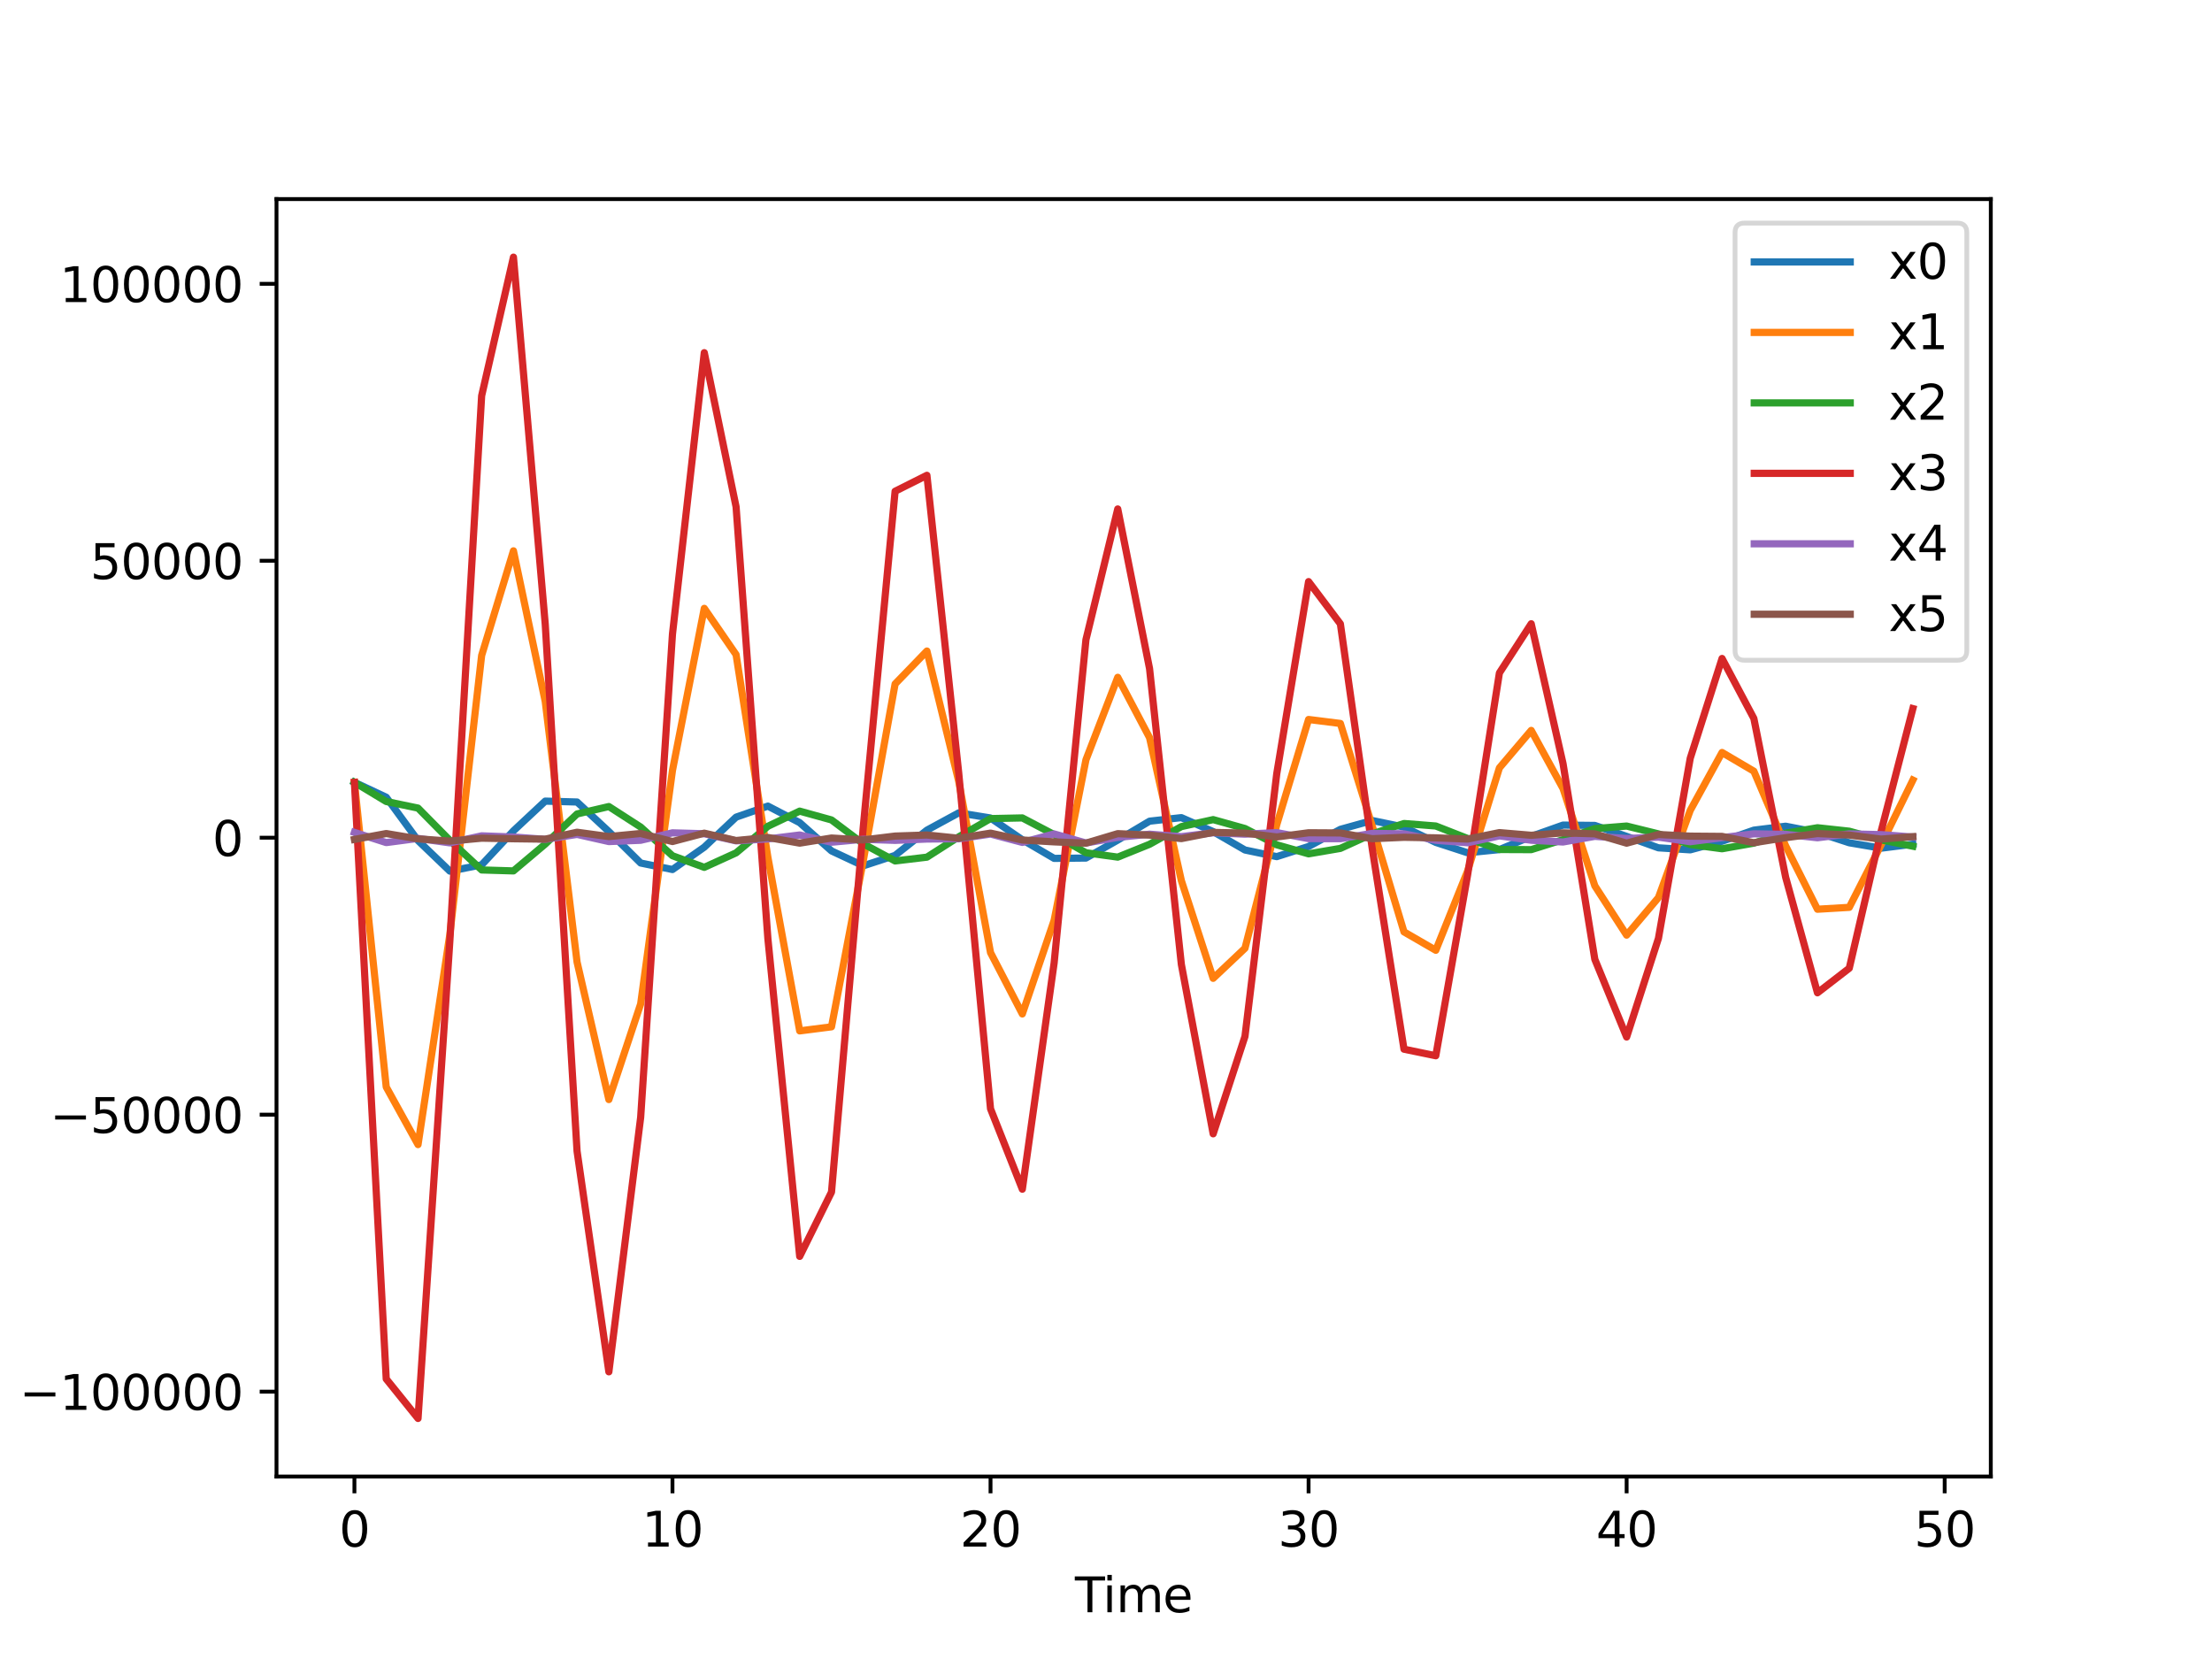 <?xml version="1.0" encoding="utf-8" standalone="no"?>
<!DOCTYPE svg PUBLIC "-//W3C//DTD SVG 1.1//EN"
  "http://www.w3.org/Graphics/SVG/1.1/DTD/svg11.dtd">
<svg height="345.6pt" version="1.1" viewBox="0 0 460.8 345.6" width="460.8pt" xmlns="http://www.w3.org/2000/svg" xmlns:xlink="http://www.w3.org/1999/xlink">
 <defs>
  <style type="text/css">*{stroke-linecap:butt;stroke-linejoin:round;}</style>
 </defs>
 <g id="figure_1">
  <g id="patch_1">
   <path d="M 0 345.6 
L 460.8 345.6 
L 460.8 0 
L 0 0 
z
" style="fill:#ffffff;"/>
  </g>
  <g id="axes_1">
   <g id="patch_2">
    <path d="M 57.6 307.584 
L 414.72 307.584 
L 414.72 41.472 
L 57.6 41.472 
z
" style="fill:#ffffff;"/>
   </g>
   <g id="matplotlib.axis_1">
    <g id="xtick_1">
     <g id="line2d_1">
      <defs>
       <path d="M 0 0 
L 0 3.5 
" id="m7f5f4610c5" style="stroke:#000000;stroke-width:0.8;"/>
      </defs>
      <g>
       <use style="stroke:#000000;stroke-width:0.8;" x="73.833" xlink:href="#m7f5f4610c5" y="307.584"/>
      </g>
     </g>
     <g id="text_1">
      <!-- 0 -->
      <g transform="translate(70.651 322.182)scale(0.1 -0.1)">
       <defs>
        <path d="M 2034 4250 
Q 1547 4250 1301 3770 
Q 1056 3291 1056 2328 
Q 1056 1369 1301 889 
Q 1547 409 2034 409 
Q 2525 409 2770 889 
Q 3016 1369 3016 2328 
Q 3016 3291 2770 3770 
Q 2525 4250 2034 4250 
z
M 2034 4750 
Q 2819 4750 3233 4129 
Q 3647 3509 3647 2328 
Q 3647 1150 3233 529 
Q 2819 -91 2034 -91 
Q 1250 -91 836 529 
Q 422 1150 422 2328 
Q 422 3509 836 4129 
Q 1250 4750 2034 4750 
z
" id="DejaVuSans-30" transform="scale(0.016)"/>
       </defs>
       <use xlink:href="#DejaVuSans-30"/>
      </g>
     </g>
    </g>
    <g id="xtick_2">
     <g id="line2d_2">
      <g>
       <use style="stroke:#000000;stroke-width:0.8;" x="140.089" xlink:href="#m7f5f4610c5" y="307.584"/>
      </g>
     </g>
     <g id="text_2">
      <!-- 10 -->
      <g transform="translate(133.726 322.182)scale(0.1 -0.1)">
       <defs>
        <path d="M 794 531 
L 1825 531 
L 1825 4091 
L 703 3866 
L 703 4441 
L 1819 4666 
L 2450 4666 
L 2450 531 
L 3481 531 
L 3481 0 
L 794 0 
L 794 531 
z
" id="DejaVuSans-31" transform="scale(0.016)"/>
       </defs>
       <use xlink:href="#DejaVuSans-31"/>
       <use x="63.623" xlink:href="#DejaVuSans-30"/>
      </g>
     </g>
    </g>
    <g id="xtick_3">
     <g id="line2d_3">
      <g>
       <use style="stroke:#000000;stroke-width:0.8;" x="206.345" xlink:href="#m7f5f4610c5" y="307.584"/>
      </g>
     </g>
     <g id="text_3">
      <!-- 20 -->
      <g transform="translate(199.982 322.182)scale(0.1 -0.1)">
       <defs>
        <path d="M 1228 531 
L 3431 531 
L 3431 0 
L 469 0 
L 469 531 
Q 828 903 1448 1529 
Q 2069 2156 2228 2338 
Q 2531 2678 2651 2914 
Q 2772 3150 2772 3378 
Q 2772 3750 2511 3984 
Q 2250 4219 1831 4219 
Q 1534 4219 1204 4116 
Q 875 4013 500 3803 
L 500 4441 
Q 881 4594 1212 4672 
Q 1544 4750 1819 4750 
Q 2544 4750 2975 4387 
Q 3406 4025 3406 3419 
Q 3406 3131 3298 2873 
Q 3191 2616 2906 2266 
Q 2828 2175 2409 1742 
Q 1991 1309 1228 531 
z
" id="DejaVuSans-32" transform="scale(0.016)"/>
       </defs>
       <use xlink:href="#DejaVuSans-32"/>
       <use x="63.623" xlink:href="#DejaVuSans-30"/>
      </g>
     </g>
    </g>
    <g id="xtick_4">
     <g id="line2d_4">
      <g>
       <use style="stroke:#000000;stroke-width:0.8;" x="272.601" xlink:href="#m7f5f4610c5" y="307.584"/>
      </g>
     </g>
     <g id="text_4">
      <!-- 30 -->
      <g transform="translate(266.238 322.182)scale(0.1 -0.1)">
       <defs>
        <path d="M 2597 2516 
Q 3050 2419 3304 2112 
Q 3559 1806 3559 1356 
Q 3559 666 3084 287 
Q 2609 -91 1734 -91 
Q 1441 -91 1130 -33 
Q 819 25 488 141 
L 488 750 
Q 750 597 1062 519 
Q 1375 441 1716 441 
Q 2309 441 2620 675 
Q 2931 909 2931 1356 
Q 2931 1769 2642 2001 
Q 2353 2234 1838 2234 
L 1294 2234 
L 1294 2753 
L 1863 2753 
Q 2328 2753 2575 2939 
Q 2822 3125 2822 3475 
Q 2822 3834 2567 4026 
Q 2313 4219 1838 4219 
Q 1578 4219 1281 4162 
Q 984 4106 628 3988 
L 628 4550 
Q 988 4650 1302 4700 
Q 1616 4750 1894 4750 
Q 2613 4750 3031 4423 
Q 3450 4097 3450 3541 
Q 3450 3153 3228 2886 
Q 3006 2619 2597 2516 
z
" id="DejaVuSans-33" transform="scale(0.016)"/>
       </defs>
       <use xlink:href="#DejaVuSans-33"/>
       <use x="63.623" xlink:href="#DejaVuSans-30"/>
      </g>
     </g>
    </g>
    <g id="xtick_5">
     <g id="line2d_5">
      <g>
       <use style="stroke:#000000;stroke-width:0.8;" x="338.857" xlink:href="#m7f5f4610c5" y="307.584"/>
      </g>
     </g>
     <g id="text_5">
      <!-- 40 -->
      <g transform="translate(332.494 322.182)scale(0.1 -0.1)">
       <defs>
        <path d="M 2419 4116 
L 825 1625 
L 2419 1625 
L 2419 4116 
z
M 2253 4666 
L 3047 4666 
L 3047 1625 
L 3713 1625 
L 3713 1100 
L 3047 1100 
L 3047 0 
L 2419 0 
L 2419 1100 
L 313 1100 
L 313 1709 
L 2253 4666 
z
" id="DejaVuSans-34" transform="scale(0.016)"/>
       </defs>
       <use xlink:href="#DejaVuSans-34"/>
       <use x="63.623" xlink:href="#DejaVuSans-30"/>
      </g>
     </g>
    </g>
    <g id="xtick_6">
     <g id="line2d_6">
      <g>
       <use style="stroke:#000000;stroke-width:0.8;" x="405.113" xlink:href="#m7f5f4610c5" y="307.584"/>
      </g>
     </g>
     <g id="text_6">
      <!-- 50 -->
      <g transform="translate(398.75 322.182)scale(0.1 -0.1)">
       <defs>
        <path d="M 691 4666 
L 3169 4666 
L 3169 4134 
L 1269 4134 
L 1269 2991 
Q 1406 3038 1543 3061 
Q 1681 3084 1819 3084 
Q 2600 3084 3056 2656 
Q 3513 2228 3513 1497 
Q 3513 744 3044 326 
Q 2575 -91 1722 -91 
Q 1428 -91 1123 -41 
Q 819 9 494 109 
L 494 744 
Q 775 591 1075 516 
Q 1375 441 1709 441 
Q 2250 441 2565 725 
Q 2881 1009 2881 1497 
Q 2881 1984 2565 2268 
Q 2250 2553 1709 2553 
Q 1456 2553 1204 2497 
Q 953 2441 691 2322 
L 691 4666 
z
" id="DejaVuSans-35" transform="scale(0.016)"/>
       </defs>
       <use xlink:href="#DejaVuSans-35"/>
       <use x="63.623" xlink:href="#DejaVuSans-30"/>
      </g>
     </g>
    </g>
    <g id="text_7">
     <!-- Time -->
     <g transform="translate(223.926 335.861)scale(0.1 -0.1)">
      <defs>
       <path d="M -19 4666 
L 3928 4666 
L 3928 4134 
L 2272 4134 
L 2272 0 
L 1638 0 
L 1638 4134 
L -19 4134 
L -19 4666 
z
" id="DejaVuSans-54" transform="scale(0.016)"/>
       <path d="M 603 3500 
L 1178 3500 
L 1178 0 
L 603 0 
L 603 3500 
z
M 603 4863 
L 1178 4863 
L 1178 4134 
L 603 4134 
L 603 4863 
z
" id="DejaVuSans-69" transform="scale(0.016)"/>
       <path d="M 3328 2828 
Q 3544 3216 3844 3400 
Q 4144 3584 4550 3584 
Q 5097 3584 5394 3201 
Q 5691 2819 5691 2113 
L 5691 0 
L 5113 0 
L 5113 2094 
Q 5113 2597 4934 2840 
Q 4756 3084 4391 3084 
Q 3944 3084 3684 2787 
Q 3425 2491 3425 1978 
L 3425 0 
L 2847 0 
L 2847 2094 
Q 2847 2600 2669 2842 
Q 2491 3084 2119 3084 
Q 1678 3084 1418 2786 
Q 1159 2488 1159 1978 
L 1159 0 
L 581 0 
L 581 3500 
L 1159 3500 
L 1159 2956 
Q 1356 3278 1631 3431 
Q 1906 3584 2284 3584 
Q 2666 3584 2933 3390 
Q 3200 3197 3328 2828 
z
" id="DejaVuSans-6d" transform="scale(0.016)"/>
       <path d="M 3597 1894 
L 3597 1613 
L 953 1613 
Q 991 1019 1311 708 
Q 1631 397 2203 397 
Q 2534 397 2845 478 
Q 3156 559 3463 722 
L 3463 178 
Q 3153 47 2828 -22 
Q 2503 -91 2169 -91 
Q 1331 -91 842 396 
Q 353 884 353 1716 
Q 353 2575 817 3079 
Q 1281 3584 2069 3584 
Q 2775 3584 3186 3129 
Q 3597 2675 3597 1894 
z
M 3022 2063 
Q 3016 2534 2758 2815 
Q 2500 3097 2075 3097 
Q 1594 3097 1305 2825 
Q 1016 2553 972 2059 
L 3022 2063 
z
" id="DejaVuSans-65" transform="scale(0.016)"/>
      </defs>
      <use xlink:href="#DejaVuSans-54"/>
      <use x="57.959" xlink:href="#DejaVuSans-69"/>
      <use x="85.742" xlink:href="#DejaVuSans-6d"/>
      <use x="183.154" xlink:href="#DejaVuSans-65"/>
     </g>
    </g>
   </g>
   <g id="matplotlib.axis_2">
    <g id="ytick_1">
     <g id="line2d_7">
      <defs>
       <path d="M 0 0 
L -3.5 0 
" id="me74c71411c" style="stroke:#000000;stroke-width:0.8;"/>
      </defs>
      <g>
       <use style="stroke:#000000;stroke-width:0.8;" x="57.6" xlink:href="#me74c71411c" y="289.9"/>
      </g>
     </g>
     <g id="text_8">
      <!-- −100000 -->
      <g transform="translate(4.045 293.699)scale(0.1 -0.1)">
       <defs>
        <path d="M 678 2272 
L 4684 2272 
L 4684 1741 
L 678 1741 
L 678 2272 
z
" id="DejaVuSans-2212" transform="scale(0.016)"/>
       </defs>
       <use xlink:href="#DejaVuSans-2212"/>
       <use x="83.789" xlink:href="#DejaVuSans-31"/>
       <use x="147.412" xlink:href="#DejaVuSans-30"/>
       <use x="211.035" xlink:href="#DejaVuSans-30"/>
       <use x="274.658" xlink:href="#DejaVuSans-30"/>
       <use x="338.281" xlink:href="#DejaVuSans-30"/>
       <use x="401.904" xlink:href="#DejaVuSans-30"/>
      </g>
     </g>
    </g>
    <g id="ytick_2">
     <g id="line2d_8">
      <g>
       <use style="stroke:#000000;stroke-width:0.8;" x="57.6" xlink:href="#me74c71411c" y="232.206"/>
      </g>
     </g>
     <g id="text_9">
      <!-- −50000 -->
      <g transform="translate(10.408 236.005)scale(0.1 -0.1)">
       <use xlink:href="#DejaVuSans-2212"/>
       <use x="83.789" xlink:href="#DejaVuSans-35"/>
       <use x="147.412" xlink:href="#DejaVuSans-30"/>
       <use x="211.035" xlink:href="#DejaVuSans-30"/>
       <use x="274.658" xlink:href="#DejaVuSans-30"/>
       <use x="338.281" xlink:href="#DejaVuSans-30"/>
      </g>
     </g>
    </g>
    <g id="ytick_3">
     <g id="line2d_9">
      <g>
       <use style="stroke:#000000;stroke-width:0.8;" x="57.6" xlink:href="#me74c71411c" y="174.512"/>
      </g>
     </g>
     <g id="text_10">
      <!-- 0 -->
      <g transform="translate(44.237 178.311)scale(0.1 -0.1)">
       <use xlink:href="#DejaVuSans-30"/>
      </g>
     </g>
    </g>
    <g id="ytick_4">
     <g id="line2d_10">
      <g>
       <use style="stroke:#000000;stroke-width:0.8;" x="57.6" xlink:href="#me74c71411c" y="116.818"/>
      </g>
     </g>
     <g id="text_11">
      <!-- 50000 -->
      <g transform="translate(18.788 120.618)scale(0.1 -0.1)">
       <use xlink:href="#DejaVuSans-35"/>
       <use x="63.623" xlink:href="#DejaVuSans-30"/>
       <use x="127.246" xlink:href="#DejaVuSans-30"/>
       <use x="190.869" xlink:href="#DejaVuSans-30"/>
       <use x="254.492" xlink:href="#DejaVuSans-30"/>
      </g>
     </g>
    </g>
    <g id="ytick_5">
     <g id="line2d_11">
      <g>
       <use style="stroke:#000000;stroke-width:0.8;" x="57.6" xlink:href="#me74c71411c" y="59.125"/>
      </g>
     </g>
     <g id="text_12">
      <!-- 100000 -->
      <g transform="translate(12.425 62.924)scale(0.1 -0.1)">
       <use xlink:href="#DejaVuSans-31"/>
       <use x="63.623" xlink:href="#DejaVuSans-30"/>
       <use x="127.246" xlink:href="#DejaVuSans-30"/>
       <use x="190.869" xlink:href="#DejaVuSans-30"/>
       <use x="254.492" xlink:href="#DejaVuSans-30"/>
       <use x="318.115" xlink:href="#DejaVuSans-30"/>
      </g>
     </g>
    </g>
   </g>
   <g id="line2d_12">
    <path clip-path="url(#pca61bca465)" d="M 73.833 162.973 
L 80.458 166.075 
L 87.084 175.107 
L 93.71 181.469 
L 100.335 180.167 
L 106.961 173.081 
L 113.586 166.888 
L 120.212 167.072 
L 126.838 173.231 
L 133.463 179.783 
L 140.089 181.138 
L 146.714 176.481 
L 153.34 170.226 
L 159.966 167.925 
L 166.591 171.374 
L 173.217 177.26 
L 179.842 180.363 
L 186.468 178.196 
L 193.094 172.942 
L 199.719 169.336 
L 206.345 170.399 
L 212.97 174.935 
L 219.596 178.817 
L 226.222 178.748 
L 232.847 175.006 
L 239.473 171.066 
L 246.098 170.327 
L 252.724 173.236 
L 259.35 177.07 
L 265.975 178.452 
L 272.601 176.34 
L 279.226 172.769 
L 285.852 170.927 
L 292.478 172.295 
L 299.103 175.488 
L 305.729 177.648 
L 312.354 176.985 
L 318.98 174.234 
L 325.606 171.881 
L 332.231 171.952 
L 338.857 174.237 
L 345.482 176.617 
L 352.108 177.036 
L 358.734 175.249 
L 365.359 172.938 
L 371.985 172.117 
L 378.61 173.402 
L 385.236 175.566 
L 391.862 176.691 
L 398.487 175.858 
" style="fill:none;stroke:#1f77b4;stroke-linecap:square;stroke-width:1.5;"/>
   </g>
   <g id="line2d_13">
    <path clip-path="url(#pca61bca465)" d="M 73.833 162.973 
L 80.458 226.438 
L 87.084 238.441 
L 93.71 194.695 
L 100.335 136.544 
L 106.961 114.748 
L 113.586 146.148 
L 120.212 200.407 
L 126.838 229.058 
L 133.463 209.128 
L 140.089 160.482 
L 146.714 126.734 
L 153.34 136.369 
L 159.966 178.601 
L 166.591 214.753 
L 173.217 213.905 
L 179.842 179.248 
L 186.468 142.481 
L 193.094 135.623 
L 199.719 162.76 
L 206.345 198.446 
L 212.97 211.219 
L 219.596 191.715 
L 226.222 158.284 
L 232.847 141.098 
L 239.473 153.664 
L 246.098 183.445 
L 252.724 203.803 
L 259.35 197.54 
L 265.975 171.787 
L 272.601 149.882 
L 279.226 150.711 
L 285.852 172.052 
L 292.478 194.127 
L 299.103 197.961 
L 305.729 181.448 
L 312.354 159.961 
L 318.98 152.159 
L 325.606 164.259 
L 332.231 184.533 
L 338.857 194.805 
L 345.482 186.989 
L 352.108 168.816 
L 358.734 156.755 
L 365.359 160.654 
L 371.985 176.22 
L 378.61 189.409 
L 385.236 189.018 
L 391.862 176.014 
L 398.487 162.511 
" style="fill:none;stroke:#ff7f0e;stroke-linecap:square;stroke-width:1.5;"/>
   </g>
   <g id="line2d_14">
    <path clip-path="url(#pca61bca465)" d="M 73.833 162.973 
L 80.458 166.967 
L 87.084 168.34 
L 93.71 175.057 
L 100.335 181.228 
L 106.961 181.426 
L 113.586 175.836 
L 120.212 169.563 
L 126.838 168.017 
L 133.463 172.289 
L 140.089 178.27 
L 146.714 180.684 
L 153.34 177.668 
L 159.966 172.13 
L 166.591 168.973 
L 173.217 170.809 
L 179.842 175.783 
L 186.468 179.351 
L 193.094 178.562 
L 199.719 174.331 
L 206.345 170.528 
L 212.97 170.387 
L 219.596 173.86 
L 226.222 177.643 
L 232.847 178.555 
L 239.473 175.883 
L 246.098 172.199 
L 252.724 170.74 
L 259.35 172.592 
L 265.975 175.988 
L 272.601 177.869 
L 279.226 176.736 
L 285.852 173.72 
L 292.478 171.55 
L 299.103 172.071 
L 305.729 174.67 
L 312.354 176.969 
L 318.98 176.997 
L 325.606 174.919 
L 332.231 172.613 
L 338.857 172.08 
L 345.482 173.712 
L 352.108 175.927 
L 358.734 176.811 
L 365.359 175.639 
L 371.985 173.569 
L 378.61 172.435 
L 385.236 173.154 
L 391.862 174.969 
L 398.487 176.28 
" style="fill:none;stroke:#2ca02c;stroke-linecap:square;stroke-width:1.5;"/>
   </g>
   <g id="line2d_15">
    <path clip-path="url(#pca61bca465)" d="M 73.833 162.973 
L 80.458 287.26 
L 87.084 295.488 
L 93.71 196.043 
L 100.335 82.454 
L 106.961 53.568 
L 113.586 130.07 
L 120.212 239.801 
L 126.838 285.775 
L 133.463 232.759 
L 140.089 132.084 
L 146.714 73.471 
L 153.34 105.588 
L 159.966 195.553 
L 166.591 261.73 
L 173.217 248.331 
L 179.842 172.195 
L 186.468 102.335 
L 193.094 99.016 
L 199.719 161.036 
L 206.345 230.979 
L 212.97 247.73 
L 219.596 200.587 
L 226.222 133.255 
L 232.847 106.027 
L 239.473 139.282 
L 246.098 200.903 
L 252.724 236.195 
L 259.35 215.903 
L 265.975 161.154 
L 272.601 121.161 
L 279.226 129.962 
L 285.852 176.722 
L 292.478 218.566 
L 299.103 219.93 
L 305.729 182.261 
L 312.354 140.187 
L 318.98 129.941 
L 325.606 159.064 
L 332.231 199.845 
L 338.857 216.025 
L 345.482 195.487 
L 352.108 157.963 
L 358.734 137.173 
L 365.359 149.667 
L 371.985 182.751 
L 378.61 206.818 
L 385.236 201.7 
L 391.862 173.206 
L 398.487 147.615 
" style="fill:none;stroke:#d62728;stroke-linecap:square;stroke-width:1.5;"/>
   </g>
   <g id="line2d_16">
    <path clip-path="url(#pca61bca465)" d="M 73.833 173.4 
L 80.458 175.525 
L 87.084 174.655 
L 93.71 175.581 
L 100.335 174.121 
L 106.961 174.365 
L 113.586 174.851 
L 120.212 173.821 
L 126.838 175.314 
L 133.463 175.044 
L 140.089 173.494 
L 146.714 173.681 
L 153.34 175.169 
L 159.966 174.766 
L 166.591 173.945 
L 173.217 175.449 
L 179.842 174.842 
L 186.468 175.064 
L 193.094 174.785 
L 199.719 174.733 
L 206.345 173.744 
L 212.97 175.49 
L 219.596 173.722 
L 226.222 175.612 
L 232.847 174.44 
L 239.473 173.775 
L 246.098 174.288 
L 252.724 173.475 
L 259.35 173.771 
L 265.975 173.451 
L 272.601 174.697 
L 279.226 174.713 
L 285.852 173.602 
L 292.478 173.701 
L 299.103 175.047 
L 305.729 175.56 
L 312.354 174.125 
L 318.98 175.034 
L 325.606 175.403 
L 332.231 174.226 
L 338.857 174.675 
L 345.482 174.392 
L 352.108 175.339 
L 358.734 174.498 
L 365.359 173.7 
L 371.985 173.808 
L 378.61 174.518 
L 385.236 173.712 
L 391.862 173.865 
L 398.487 174.371 
" style="fill:none;stroke:#9467bd;stroke-linecap:square;stroke-width:1.5;"/>
   </g>
   <g id="line2d_17">
    <path clip-path="url(#pca61bca465)" d="M 73.833 174.869 
L 80.458 173.642 
L 87.084 174.75 
L 93.71 175.22 
L 100.335 174.607 
L 106.961 174.727 
L 113.586 174.811 
L 120.212 173.369 
L 126.838 174.27 
L 133.463 173.631 
L 140.089 175.304 
L 146.714 173.565 
L 153.34 175.096 
L 159.966 174.46 
L 166.591 175.64 
L 173.217 174.576 
L 179.842 174.978 
L 186.468 174.168 
L 193.094 173.945 
L 199.719 174.623 
L 206.345 173.554 
L 212.97 174.992 
L 219.596 175.375 
L 226.222 175.649 
L 232.847 173.662 
L 239.473 173.971 
L 246.098 174.694 
L 252.724 173.405 
L 259.35 173.543 
L 265.975 174.356 
L 272.601 173.478 
L 279.226 173.517 
L 285.852 174.72 
L 292.478 174.424 
L 299.103 174.539 
L 305.729 174.79 
L 312.354 173.447 
L 318.98 174.004 
L 325.606 173.503 
L 332.231 173.699 
L 338.857 175.648 
L 345.482 173.84 
L 352.108 174.184 
L 358.734 174.237 
L 365.359 175.556 
L 371.985 174.501 
L 378.61 173.644 
L 385.236 173.958 
L 391.862 174.802 
L 398.487 174.288 
" style="fill:none;stroke:#8c564b;stroke-linecap:square;stroke-width:1.5;"/>
   </g>
   <g id="patch_3">
    <path d="M 57.6 307.584 
L 57.6 41.472 
" style="fill:none;stroke:#000000;stroke-linecap:square;stroke-linejoin:miter;stroke-width:0.8;"/>
   </g>
   <g id="patch_4">
    <path d="M 414.72 307.584 
L 414.72 41.472 
" style="fill:none;stroke:#000000;stroke-linecap:square;stroke-linejoin:miter;stroke-width:0.8;"/>
   </g>
   <g id="patch_5">
    <path d="M 57.6 307.584 
L 414.72 307.584 
" style="fill:none;stroke:#000000;stroke-linecap:square;stroke-linejoin:miter;stroke-width:0.8;"/>
   </g>
   <g id="patch_6">
    <path d="M 57.6 41.472 
L 414.72 41.472 
" style="fill:none;stroke:#000000;stroke-linecap:square;stroke-linejoin:miter;stroke-width:0.8;"/>
   </g>
   <g id="legend_1">
    <g id="patch_7">
     <path d="M 363.439 137.541 
L 407.72 137.541 
Q 409.72 137.541 409.72 135.541 
L 409.72 48.472 
Q 409.72 46.472 407.72 46.472 
L 363.439 46.472 
Q 361.439 46.472 361.439 48.472 
L 361.439 135.541 
Q 361.439 137.541 363.439 137.541 
z
" style="fill:#ffffff;opacity:0.8;stroke:#cccccc;stroke-linejoin:miter;"/>
    </g>
    <g id="line2d_18">
     <path d="M 365.439 54.57 
L 385.439 54.57 
" style="fill:none;stroke:#1f77b4;stroke-linecap:square;stroke-width:1.5;"/>
    </g>
    <g id="line2d_19"/>
    <g id="text_13">
     <!-- x0 -->
     <g transform="translate(393.439 58.07)scale(0.1 -0.1)">
      <defs>
       <path d="M 3513 3500 
L 2247 1797 
L 3578 0 
L 2900 0 
L 1881 1375 
L 863 0 
L 184 0 
L 1544 1831 
L 300 3500 
L 978 3500 
L 1906 2253 
L 2834 3500 
L 3513 3500 
z
" id="DejaVuSans-78" transform="scale(0.016)"/>
      </defs>
      <use xlink:href="#DejaVuSans-78"/>
      <use x="59.18" xlink:href="#DejaVuSans-30"/>
     </g>
    </g>
    <g id="line2d_20">
     <path d="M 365.439 69.249 
L 385.439 69.249 
" style="fill:none;stroke:#ff7f0e;stroke-linecap:square;stroke-width:1.5;"/>
    </g>
    <g id="line2d_21"/>
    <g id="text_14">
     <!-- x1 -->
     <g transform="translate(393.439 72.749)scale(0.1 -0.1)">
      <use xlink:href="#DejaVuSans-78"/>
      <use x="59.18" xlink:href="#DejaVuSans-31"/>
     </g>
    </g>
    <g id="line2d_22">
     <path d="M 365.439 83.927 
L 385.439 83.927 
" style="fill:none;stroke:#2ca02c;stroke-linecap:square;stroke-width:1.5;"/>
    </g>
    <g id="line2d_23"/>
    <g id="text_15">
     <!-- x2 -->
     <g transform="translate(393.439 87.427)scale(0.1 -0.1)">
      <use xlink:href="#DejaVuSans-78"/>
      <use x="59.18" xlink:href="#DejaVuSans-32"/>
     </g>
    </g>
    <g id="line2d_24">
     <path d="M 365.439 98.605 
L 385.439 98.605 
" style="fill:none;stroke:#d62728;stroke-linecap:square;stroke-width:1.5;"/>
    </g>
    <g id="line2d_25"/>
    <g id="text_16">
     <!-- x3 -->
     <g transform="translate(393.439 102.105)scale(0.1 -0.1)">
      <use xlink:href="#DejaVuSans-78"/>
      <use x="59.18" xlink:href="#DejaVuSans-33"/>
     </g>
    </g>
    <g id="line2d_26">
     <path d="M 365.439 113.283 
L 385.439 113.283 
" style="fill:none;stroke:#9467bd;stroke-linecap:square;stroke-width:1.5;"/>
    </g>
    <g id="line2d_27"/>
    <g id="text_17">
     <!-- x4 -->
     <g transform="translate(393.439 116.783)scale(0.1 -0.1)">
      <use xlink:href="#DejaVuSans-78"/>
      <use x="59.18" xlink:href="#DejaVuSans-34"/>
     </g>
    </g>
    <g id="line2d_28">
     <path d="M 365.439 127.961 
L 385.439 127.961 
" style="fill:none;stroke:#8c564b;stroke-linecap:square;stroke-width:1.5;"/>
    </g>
    <g id="line2d_29"/>
    <g id="text_18">
     <!-- x5 -->
     <g transform="translate(393.439 131.461)scale(0.1 -0.1)">
      <use xlink:href="#DejaVuSans-78"/>
      <use x="59.18" xlink:href="#DejaVuSans-35"/>
     </g>
    </g>
   </g>
  </g>
 </g>
 <defs>
  <clipPath id="pca61bca465">
   <rect height="266.112" width="357.12" x="57.6" y="41.472"/>
  </clipPath>
 </defs>
</svg>
